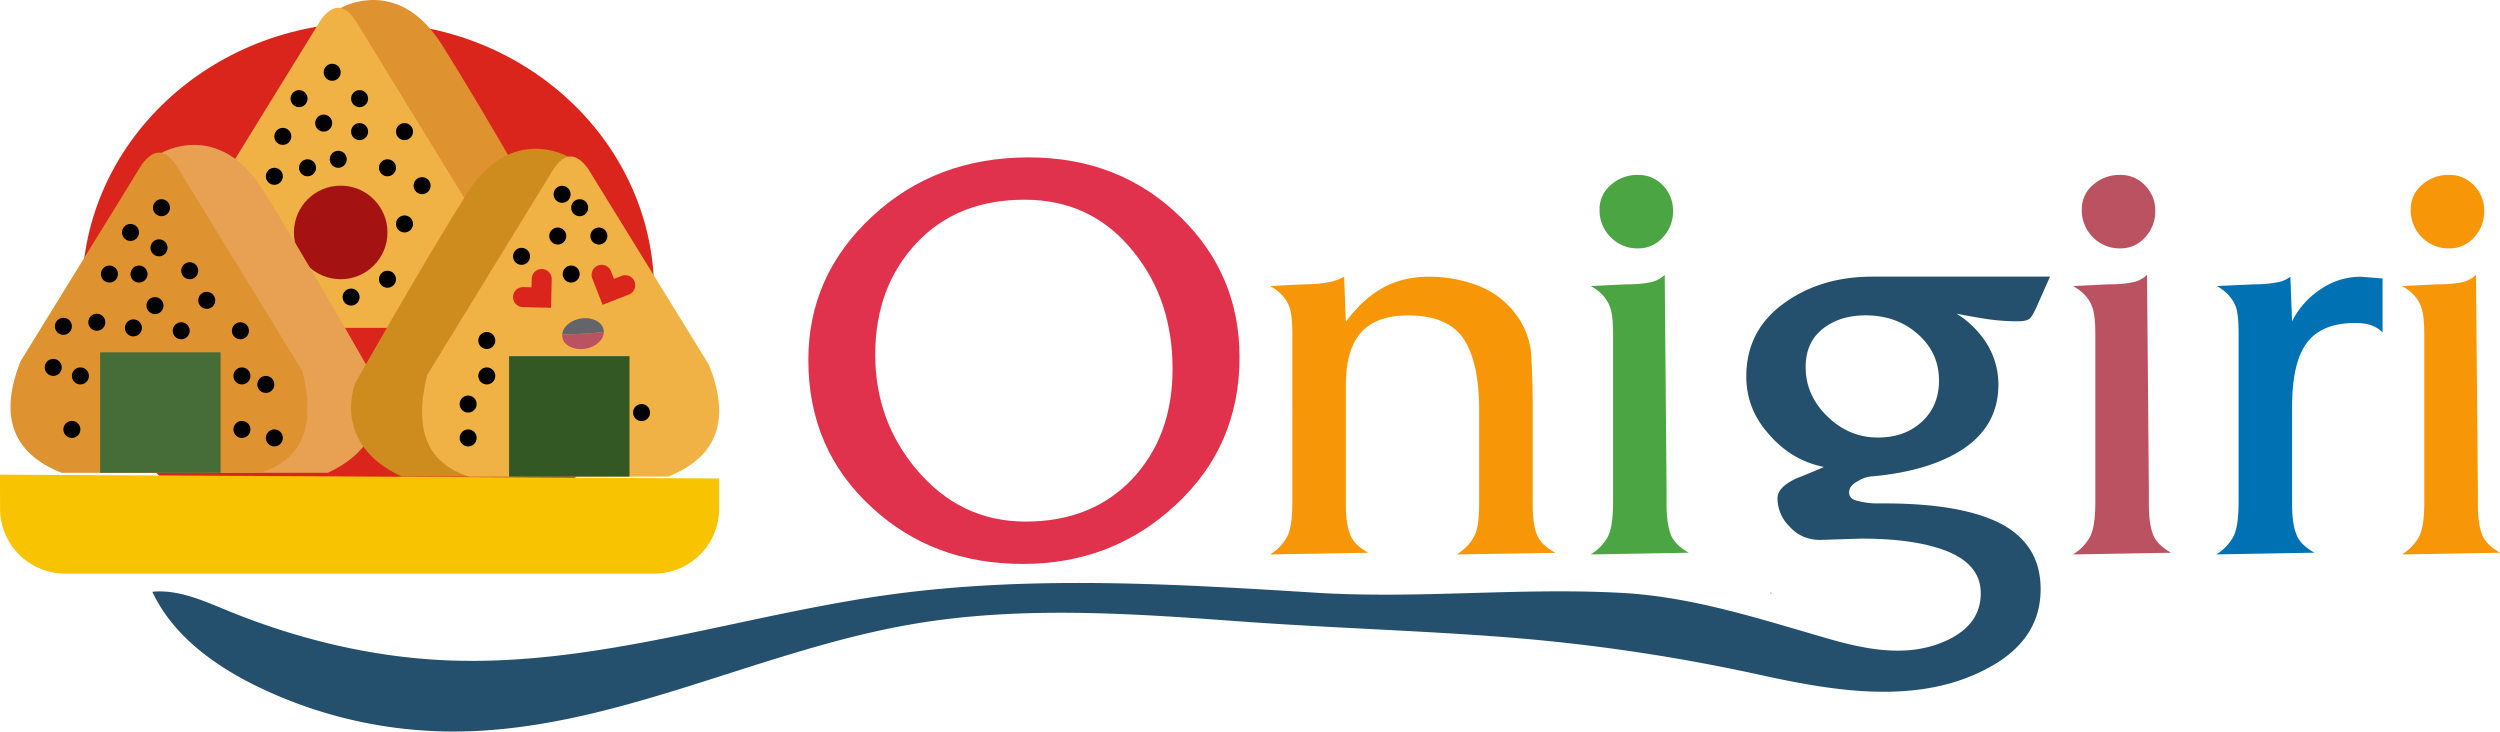 <svg id="Layer_2" data-name="Layer 2" xmlns="http://www.w3.org/2000/svg" viewBox="0 0 1577 461.46"><defs><style>.cls-1{fill:#e0324c;}.cls-2{fill:#f79607;}.cls-3{fill:#4ba543;}.cls-4{fill:#24506d;}.cls-5{fill:#bb5261;}.cls-6{fill:#0072b3;}.cls-7{fill:#da251d;}.cls-8{fill:#002475;}.cls-9{fill:#de9230;}.cls-10{fill:#f0b245;}.cls-11{fill:#a41211;}.cls-12{fill:#e8a052;}.cls-13{fill:#466c37;}.cls-14{fill:#ce8b1e;}.cls-15{fill:#335823;}.cls-16{fill:#62666a;}.cls-17{fill:#f8c300;}</style></defs><title>Logo Style 1 Multiple Color Vector</title><path class="cls-1" d="M953.4,523.94q0,55.9-40.08,93-40,37.44-96.69,37.44t-95.16-35.63q-40.08-36.65-40.07-93,0-53.37,40.43-90.73,40-37.08,98.51-37.09,57.43,0,96,37.81Q953.39,472,953.4,523.94Zm-42.25,7.42q0-43.42-24.51-73.73-26.24-33-68.84-33T749.6,452q-26,27.77-26,70.37,0,41.16,25.6,71.91,27.76,33.38,69.29,33.38,41.88,0,67.39-27.05Q911.15,573.6,911.15,531.36Z" transform="translate(-171.5 -298.65)"/><path class="cls-2" d="M1090.44,648.4q9.32-6,12.21-14.47,1.89-5.52,1.9-18.09V557.59q0-30.68-10-45.5-10-14.48-34.83-14.47-23,0-32.2,14.11-7.05,10.31-7.06,30.3v74.9q0,11.85,2.63,18.54,2.16,6.6,11.48,11.85l-61.87,1.08a29.86,29.86,0,0,0,10.68-11.12q3.35-6.33,3.34-21.89V509.83q0-12.21-1.8-17.37-3-8.23-12.22-13.39l21.8-1.08a81.82,81.82,0,0,0,13.75-1.09,31.88,31.88,0,0,0,11.13-3.71l1.08,28.5q10-13.76,22.62-21.08t29.67-7.42a84.86,84.86,0,0,1,32.56,6.24A53.67,53.67,0,0,1,1129,498.7a48.38,48.38,0,0,1,8.5,26q.83,15.2.82,29.31v63q0,11.85,2.53,18.54,2.27,6.6,11.85,11.85Z" transform="translate(-171.5 -298.65)"/><path class="cls-3" d="M1174.92,648.4a30.6,30.6,0,0,0,10.77-11.12q3.35-6.33,3.34-21.89V509.46q0-11.83-1.9-17-2.89-8.23-12.21-13.39l22.62-1.08a76.53,76.53,0,0,0,14.11-1.09,18.49,18.49,0,0,0,9.95-4.88l1.17,135.23v9.31q0,12.23,2.54,18.91,2.25,6.6,11.48,11.85ZM1226.84,432a23.66,23.66,0,0,1-6.33,16.28,20.49,20.49,0,0,1-15.92,7.05,23.28,23.28,0,0,1-17.09-7.05,23.76,23.76,0,0,1-7-17.37A19.88,19.88,0,0,1,1188,415a24.72,24.72,0,0,1,16.64-6,21,21,0,0,1,15.92,6.69A22.64,22.64,0,0,1,1226.84,432Z" transform="translate(-171.5 -298.65)"/><path class="cls-4" d="M1287.92,672.29a3,3,0,0,0,1.33,1C1288.81,672.92,1288.37,672.59,1287.92,672.29Z" transform="translate(-171.5 -298.65)"/><path class="cls-5" d="M1479.12,648.4a30.6,30.6,0,0,0,10.77-11.12q3.34-6.33,3.34-21.89V509.46q0-11.83-1.9-17-2.89-8.23-12.21-13.39l22.62-1.08a76.53,76.53,0,0,0,14.11-1.09,18.49,18.49,0,0,0,10-4.88L1527,607.25v9.31q0,12.23,2.54,18.91,2.25,6.6,11.49,11.85ZM1531.05,432a23.67,23.67,0,0,1-6.34,16.28,20.49,20.49,0,0,1-15.92,7.05,23.28,23.28,0,0,1-17.09-7.05,23.76,23.76,0,0,1-7-17.37,19.88,19.88,0,0,1,7.42-15.92,24.72,24.72,0,0,1,16.64-6,21,21,0,0,1,15.92,6.69A22.65,22.65,0,0,1,1531.05,432Z" transform="translate(-171.5 -298.65)"/><path class="cls-6" d="M1674.42,508.38q-5.61-6-17.1-6-21.08,0-30.39,12.21-9.59,12.3-9.59,40.8v61.14q0,12.23,2.62,18.91,2.18,6.6,11.49,11.85l-61.87,1.08a30.8,30.8,0,0,0,10.67-11.12q3.35-6.33,3.35-21.89V508.74q0-11.85-1.81-16.73-3-7.78-11.85-12.94l23.7-1.08a70.28,70.28,0,0,0,13.3-1.09,19.37,19.37,0,0,0,9.32-3.71l1.08,28.13A51.88,51.88,0,0,1,1635.52,481a44.54,44.54,0,0,1,25.51-7.78l13.39,1.09Z" transform="translate(-171.5 -298.65)"/><path class="cls-2" d="M1686.63,648.4a30.57,30.57,0,0,0,10.76-11.12q3.34-6.33,3.35-21.89V509.46q0-11.83-1.9-17-2.89-8.23-12.21-13.39l22.61-1.08a76.45,76.45,0,0,0,14.11-1.09,18.46,18.46,0,0,0,10-4.88l1.18,135.23v9.31q0,12.23,2.53,18.91,2.27,6.6,11.49,11.85ZM1738.55,432a23.66,23.66,0,0,1-6.33,16.28,20.49,20.49,0,0,1-15.92,7.05,23.3,23.3,0,0,1-17.1-7.05,23.79,23.79,0,0,1-7-17.37,19.9,19.9,0,0,1,7.41-15.92,24.75,24.75,0,0,1,16.65-6,21,21,0,0,1,15.92,6.69A22.64,22.64,0,0,1,1738.55,432Z" transform="translate(-171.5 -298.65)"/><path class="cls-4" d="M1287.92,672.29c.45.3.89.63,1.33,1A3,3,0,0,1,1287.92,672.29Z" transform="translate(-171.5 -298.65)"/><path class="cls-4" d="M1433.9,629.14q-24.8-12.93-73.73-12.94h-3.7a48.71,48.71,0,0,1-12.94-1.53q-5.61-1.09-5.61-5.52,0-4.08,5.61-7.06a19.34,19.34,0,0,1,9.59-3q31.94-3,52.28-14.48,26.68-15.11,26.69-43.32A48.94,48.94,0,0,0,1425,515.8a59.9,59.9,0,0,0-19.27-19.27q9.24,1.82,18.91,3.35a132,132,0,0,0,19.63,1.44q5.88,0,7.78-1.9,1.44-1.44,4.07-7l8.5-19.27H1352.71q-31.5,0-54.12,15.56-25.53,17.37-25.52,47.4,0,20.72,14.41,36.63,14.13,16.38,34.52,20.45-3.7,1.8-17.74,7.41-11.52,5.54-11.52,12.24a24.87,24.87,0,0,0,7.8,18.14q7.43,8.25,19.29,8.25l25.51-.82q28.22,0,46.31,5.25,29.31,8.14,29.31,29.22,0,20.8-23.7,30.75c-23.41,9.82-49,4.66-72.49-2.09-42.69-12.29-85.27-26.4-130-28.87-54.07-3-108.15,1.8-162.23,1-10.12-.14-20.23-.47-30.33-1.1C912.18,667,821.4,661.47,732,673.85c-93.47,12.95-185.11,45.46-279.39,41.31-47.42-2.09-94.22-13.54-138.13-31.55-15.07-6.17-30.69-13.27-46.89-11.67,13,27.75,39.49,46.84,67.09,60.14a283.51,283.51,0,0,0,119.66,28c100.32,1.08,193.31-50.57,292.17-67.63,68.69-11.85,139-6.8,208.54-1.72,55.42,4,111,5.63,166.4,9.88a1173.4,1173.4,0,0,1,161,23.91c47.71,10.43,102.15,19.66,146.61-6.44q29.67-17.42,29.67-47.8Q1458.77,642.43,1433.9,629.14Zm-123.38-99q0-15.55,10.76-24.06t27-8.5q19.62,0,33,11.84t13.34,29.31q0,15.93-10.77,25.92t-27.76,10q-18.19,0-31.89-13.34T1310.52,530.18Z" transform="translate(-171.5 -298.65)"/><ellipse class="cls-7" cx="232.2" cy="184.08" rx="180.42" ry="169.95"/><circle class="cls-8" cx="28.21" cy="254.88" r="5.37"/><circle class="cls-8" cx="28.21" cy="277.99" r="5.37"/><path class="cls-9" d="M386.41,303.68s35.9-21.08,63.78,23.1,70.4,119.45,70.4,119.45,16,38.34-29.28,59.25h-76Z" transform="translate(-171.5 -298.65)"/><path class="cls-10" d="M374.21,310.67c6.76-8.65,14-11.17,22.31,2.19l78.76,128.46c8.83,34.79-.23,56-26.49,64.16H323.33c-32.9-13.21-38.68-37.86-25.79-70.4Z" transform="translate(-171.5 -298.65)"/><circle class="cls-11" cx="214.91" cy="146.62" r="29.51"/><path class="cls-12" d="M273.35,395.08s35.9-21.08,63.78,23.1,70.4,119.45,70.4,119.45,16,38.34-29.27,59.25h-76Z" transform="translate(-171.5 -298.65)"/><path class="cls-9" d="M261.16,402.07c6.75-8.65,13.95-11.17,22.3,2.19l78.76,128.46c8.83,34.79-.23,56-26.48,64.16H210.27c-32.9-13.21-38.68-37.86-25.79-70.4Z" transform="translate(-171.5 -298.65)"/><rect class="cls-13" x="63.17" y="222.25" width="75.98" height="75.98"/><path class="cls-14" d="M529.9,397.51s-35.9-21.08-63.78,23.1-70.4,119.45-70.4,119.45-16,38.34,29.27,59.25h76Z" transform="translate(-171.5 -298.65)"/><path class="cls-10" d="M542.09,404.5c-6.75-8.66-14-11.17-22.3,2.19L441,535.15c-8.82,34.79.24,56,26.49,64.16H593c32.9-13.21,38.68-37.87,25.79-70.4Z" transform="translate(-171.5 -298.65)"/><rect class="cls-15" x="492.6" y="523.34" width="75.98" height="75.98" transform="translate(889.69 823.99) rotate(-180)"/><path class="cls-7" d="M571.68,481.1a6.31,6.31,0,0,1-3.49,3.35l-4.81,1.87-11.78,4.6L547,479.14l-1.88-4.82a6.32,6.32,0,0,1,11.78-4.59l1.88,4.82,4.81-1.88a6.31,6.31,0,0,1,8.08,8.43Z" transform="translate(-171.5 -298.65)"/><path class="cls-7" d="M496.86,490.38a6.31,6.31,0,0,0,4.42,2l5.17.13,12.63.31.32-12.63.12-5.17a6.32,6.32,0,1,0-12.63-.31l-.13,5.17-5.17-.13a6.32,6.32,0,0,0-4.73,10.67Z" transform="translate(-171.5 -298.65)"/><path class="cls-5" d="M552.41,508c0,4.82-4.83,9.41-11.51,10.58-7.21,1.27-13.8-2-14.72-7.18a6.65,6.65,0,0,1-.08-1.78C534,509.48,545.12,509.06,552.41,508Z" transform="translate(-171.5 -298.65)"/><path class="cls-16" d="M552.17,506.26l.24,1.75c-7.29,1.05-18.46,1.47-26.31,1.62v-.05l.12-.76c.78-4.31,5.34-8.15,11.34-9.2C544.54,498.4,550.9,501.34,552.17,506.26Z" transform="translate(-171.5 -298.65)"/><circle cx="209.54" cy="45.6" r="5.37"/><circle cx="226.83" cy="62.22" r="5.37"/><circle cx="204.18" cy="77.65" r="5.37"/><circle cx="226.83" cy="83.02" r="5.37"/><circle cx="244.42" cy="105.84" r="5.37"/><circle cx="354.57" cy="122.56" r="5.37"/><circle cx="351.84" cy="148.89" r="5.37"/><circle cx="307.06" cy="214.79" r="5.37"/><circle cx="101.85" cy="131.02" r="5.37"/><circle cx="100.31" cy="156.33" r="5.37"/><circle cx="69.03" cy="172.87" r="5.37"/><circle cx="97.75" cy="192.77" r="5.37"/><circle cx="119.68" cy="170.77" r="5.37"/><circle cx="130.41" cy="189.45" r="5.37"/><circle cx="33.58" cy="231.76" r="5.37"/><circle cx="61.07" cy="203.28" r="5.37"/><circle cx="114.31" cy="208.65" r="5.37"/><circle cx="151.65" cy="208.65" r="5.37"/><circle cx="152.6" cy="237.13" r="5.37"/><circle cx="167.68" cy="242.49" r="5.37"/><circle cx="152.6" cy="270.88" r="5.37"/><circle cx="173.05" cy="276.24" r="5.37"/><circle cx="45.34" cy="270.88" r="5.37"/><circle cx="50.71" cy="237.13" r="5.37"/><circle cx="87.69" cy="172.87" r="5.37"/><circle cx="82.32" cy="146.62" r="5.37"/><circle cx="39.98" cy="205.84" r="5.37"/><circle cx="84.15" cy="206.83" r="5.37"/><circle cx="295.3" cy="254.88" r="5.37"/><circle cx="295.3" cy="276.24" r="5.37"/><circle cx="307.06" cy="237.13" r="5.37"/><circle cx="404.69" cy="260.24" r="5.37"/><circle cx="377.78" cy="148.89" r="5.37"/><circle cx="328.98" cy="161.69" r="5.37"/><circle cx="365.66" cy="131.02" r="5.37"/><circle cx="360.3" cy="172.87" r="5.37"/><circle cx="194" cy="105.84" r="5.37"/><circle cx="178.41" cy="86.03" r="5.37"/><circle cx="188.64" cy="62.22" r="5.37"/><circle cx="213.37" cy="100.48" r="5.37"/><circle cx="173.05" cy="111.21" r="5.37"/><circle cx="255.16" cy="141.26" r="5.37"/><circle cx="266.25" cy="117.11" r="5.37"/><circle cx="221.47" cy="187.4" r="5.37"/><circle cx="244.42" cy="176.14" r="5.37"/><circle cx="255.16" cy="83.02" r="5.37"/><path class="cls-17" d="M171.5,598.05l453.63,2.43v19a41,41,0,0,1-41,41H212.54a41,41,0,0,1-41-41Z" transform="translate(-171.5 -298.65)"/></svg>